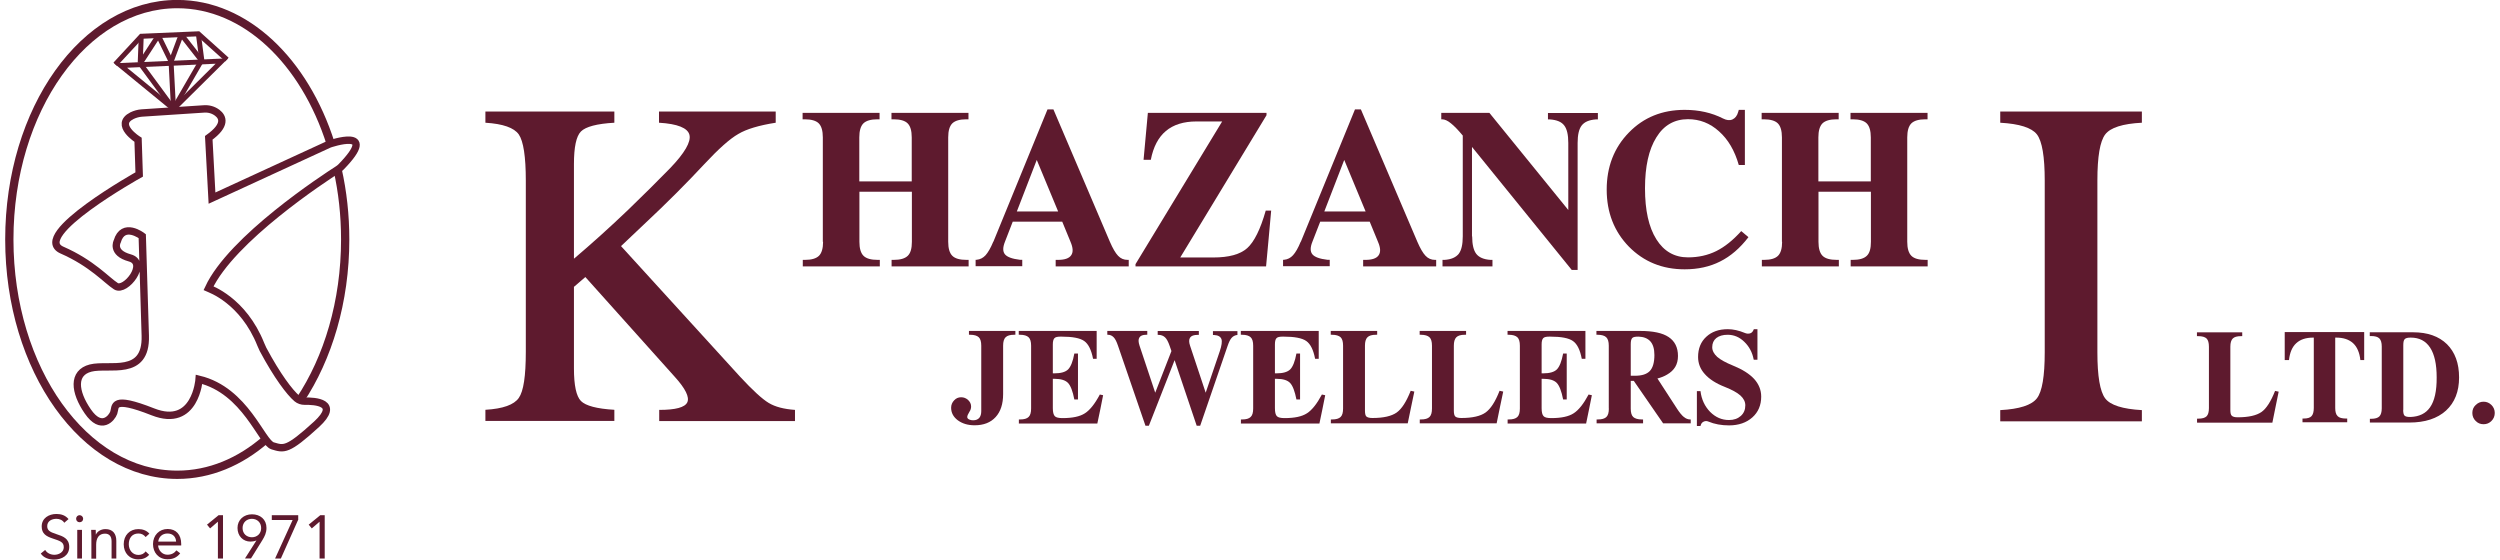 <?xml version="1.0" encoding="UTF-8"?>
<svg xmlns="http://www.w3.org/2000/svg" xmlns:xlink="http://www.w3.org/1999/xlink" width="268px" height="60px" viewBox="0 0 268 60" version="1.1">
<g id="surface1">
<path style=" stroke:none;fill-rule:nonzero;fill:rgb(36.863%,10.196%,18.039%);fill-opacity:1;" d="M 235.523 45.281 L 235.523 44.879 L 235.656 44.879 C 236.082 44.879 236.371 44.797 236.547 44.625 C 236.715 44.457 236.797 44.16 236.797 43.742 L 236.797 37.168 C 236.797 36.754 236.715 36.461 236.547 36.289 C 236.371 36.121 236.074 36.035 235.645 36.035 L 235.512 36.035 L 235.512 35.629 L 240.367 35.629 L 240.367 36.035 L 240.234 36.035 C 239.809 36.035 239.52 36.121 239.352 36.289 C 239.18 36.461 239.094 36.754 239.094 37.168 L 239.094 43.953 C 239.094 44.27 239.141 44.477 239.254 44.574 C 239.359 44.672 239.555 44.734 239.871 44.734 L 239.895 44.734 C 241.047 44.734 241.887 44.539 242.422 44.172 C 242.953 43.805 243.441 43.035 243.887 41.906 L 244.273 41.988 L 243.934 43.648 L 243.598 45.309 L 235.539 45.309 Z M 235.523 45.281 "/>
<path style=" stroke:none;fill-rule:nonzero;fill:rgb(36.863%,10.196%,18.039%);fill-opacity:1;" d="M 248.039 43.734 L 248.039 36.191 L 247.98 36.191 C 247.191 36.191 246.586 36.391 246.156 36.793 C 245.719 37.195 245.469 37.793 245.379 38.598 L 244.922 38.598 L 244.922 35.594 L 253.441 35.594 L 253.441 38.598 L 253.031 38.598 C 252.945 37.793 252.676 37.18 252.254 36.793 C 251.816 36.391 251.211 36.191 250.434 36.191 L 250.336 36.191 L 250.336 43.734 C 250.336 44.152 250.418 44.441 250.594 44.609 C 250.758 44.785 251.066 44.867 251.488 44.867 L 251.621 44.867 L 251.621 45.27 L 246.828 45.27 L 246.828 44.867 L 246.949 44.867 C 247.352 44.867 247.641 44.785 247.797 44.609 C 247.953 44.441 248.039 44.152 248.039 43.734 Z M 248.039 43.734 "/>
<path style=" stroke:none;fill-rule:nonzero;fill:rgb(36.863%,10.196%,18.039%);fill-opacity:1;" d="M 255.324 43.734 L 255.324 37.156 C 255.324 36.742 255.238 36.449 255.07 36.281 C 254.898 36.105 254.594 36.023 254.168 36.023 L 254.039 36.023 L 254.039 35.621 L 258.688 35.621 C 260.238 35.621 261.441 36.047 262.316 36.898 C 263.176 37.758 263.613 38.938 263.613 40.461 C 263.613 41.988 263.141 43.16 262.211 44.016 C 261.273 44.867 259.961 45.297 258.273 45.297 L 254.051 45.297 L 254.051 44.895 L 254.184 44.895 C 254.605 44.895 254.898 44.809 255.07 44.637 C 255.238 44.465 255.324 44.172 255.324 43.758 Z M 257.621 43.93 C 257.621 44.25 257.668 44.465 257.773 44.562 C 257.883 44.66 258.094 44.707 258.418 44.699 C 259.355 44.66 260.043 44.32 260.496 43.672 C 260.98 42.988 261.223 41.918 261.211 40.449 C 261.211 39.047 260.98 37.988 260.508 37.266 C 260.035 36.543 259.344 36.191 258.434 36.191 C 258.105 36.191 257.898 36.238 257.789 36.352 C 257.68 36.461 257.633 36.668 257.633 37 L 257.633 43.93 Z M 257.621 43.93 "/>
<path style=" stroke:none;fill-rule:nonzero;fill:rgb(36.863%,10.196%,18.039%);fill-opacity:1;" d="M 266.238 43.062 C 266.578 43.062 266.855 43.188 267.086 43.418 C 267.32 43.648 267.438 43.941 267.438 44.27 C 267.438 44.602 267.32 44.895 267.086 45.125 C 266.855 45.359 266.578 45.477 266.238 45.477 C 265.898 45.477 265.617 45.359 265.391 45.125 C 265.156 44.895 265.035 44.609 265.035 44.27 C 265.035 43.93 265.148 43.648 265.391 43.418 C 265.633 43.188 265.898 43.062 266.238 43.062 Z M 266.238 43.062 "/>
<path style=" stroke:none;fill-rule:nonzero;fill:rgb(36.863%,10.196%,18.039%);fill-opacity:1;" d="M 88.207 25.918 L 88.207 14.73 C 88.207 14.023 88.062 13.52 87.773 13.227 C 87.484 12.934 86.969 12.789 86.254 12.789 L 86.039 12.789 L 86.039 12.102 L 94.289 12.102 L 94.289 12.789 L 94.074 12.789 C 93.355 12.789 92.859 12.934 92.555 13.227 C 92.262 13.52 92.117 14.023 92.117 14.73 L 92.117 19.449 L 97.738 19.449 L 97.738 14.73 C 97.738 14.023 97.594 13.52 97.301 13.227 C 97.012 12.934 96.504 12.789 95.781 12.789 L 95.566 12.789 L 95.566 12.102 L 103.82 12.102 L 103.82 12.789 L 103.602 12.789 C 102.887 12.789 102.387 12.934 102.086 13.227 C 101.793 13.52 101.648 14.023 101.648 14.73 L 101.648 25.918 C 101.648 26.625 101.793 27.125 102.086 27.418 C 102.379 27.715 102.887 27.859 103.613 27.859 L 103.836 27.859 L 103.836 28.555 L 95.578 28.555 L 95.578 27.859 L 95.797 27.859 C 96.512 27.859 97.012 27.715 97.316 27.418 C 97.617 27.125 97.754 26.625 97.754 25.918 L 97.754 20.551 L 92.129 20.551 L 92.129 25.918 C 92.129 26.625 92.273 27.125 92.566 27.418 C 92.859 27.715 93.367 27.859 94.094 27.859 L 94.316 27.859 L 94.316 28.555 L 86.059 28.555 L 86.059 27.859 L 86.277 27.859 C 86.996 27.859 87.492 27.715 87.797 27.418 C 88.086 27.125 88.234 26.625 88.234 25.918 Z M 88.207 25.918 "/>
<path style=" stroke:none;fill-rule:nonzero;fill:rgb(36.863%,10.196%,18.039%);fill-opacity:1;" d="M 106.488 25.918 L 112.293 11.727 L 112.926 11.727 L 118.98 25.918 C 119.285 26.625 119.578 27.125 119.855 27.418 C 120.133 27.715 120.473 27.859 120.875 27.859 L 121 27.859 L 121 28.555 L 113.168 28.555 L 113.168 27.859 L 113.41 27.859 C 114.129 27.859 114.602 27.699 114.828 27.367 C 115.062 27.043 115.035 26.562 114.758 25.918 L 113.871 23.762 L 108.566 23.762 L 107.73 25.918 C 107.488 26.527 107.488 26.965 107.73 27.262 C 107.973 27.555 108.508 27.75 109.328 27.848 L 109.586 27.848 L 109.586 28.539 L 104.586 28.539 L 104.586 27.848 L 104.695 27.848 C 105.07 27.812 105.387 27.652 105.656 27.359 C 105.918 27.062 106.199 26.59 106.48 25.906 Z M 108.996 22.672 L 113.434 22.672 L 111.141 17.145 L 109.004 22.672 Z M 108.996 22.672 "/>
<path style=" stroke:none;fill-rule:nonzero;fill:rgb(36.863%,10.196%,18.039%);fill-opacity:1;" d="M 121.738 28.297 L 131.016 13.02 L 128.246 13.02 C 126.887 13.02 125.793 13.363 124.98 14.043 C 124.168 14.73 123.633 15.75 123.367 17.133 L 122.59 17.133 L 122.82 14.621 L 123.051 12.102 L 135.77 12.102 L 135.77 12.352 L 126.523 27.602 L 130.07 27.602 C 131.73 27.602 132.945 27.273 133.695 26.605 C 134.449 25.93 135.117 24.586 135.688 22.574 L 136.27 22.574 L 136 25.566 L 135.723 28.555 L 121.727 28.555 L 121.727 28.312 Z M 121.738 28.297 "/>
<path style=" stroke:none;fill-rule:nonzero;fill:rgb(36.863%,10.196%,18.039%);fill-opacity:1;" d="M 139.449 25.918 L 145.254 11.727 L 145.887 11.727 L 151.941 25.918 C 152.246 26.625 152.539 27.125 152.816 27.418 C 153.094 27.715 153.438 27.859 153.836 27.859 L 153.957 27.859 L 153.957 28.555 L 146.129 28.555 L 146.129 27.859 L 146.371 27.859 C 147.09 27.859 147.562 27.699 147.789 27.367 C 148.02 27.043 148 26.562 147.719 25.918 L 146.832 23.762 L 141.527 23.762 L 140.688 25.918 C 140.445 26.527 140.445 26.965 140.688 27.262 C 140.93 27.555 141.465 27.75 142.293 27.848 L 142.547 27.848 L 142.547 28.539 L 137.543 28.539 L 137.543 27.848 L 137.652 27.848 C 138.027 27.812 138.348 27.652 138.613 27.359 C 138.883 27.062 139.16 26.59 139.438 25.906 Z M 141.949 22.672 L 146.395 22.672 L 144.102 17.145 L 141.965 22.672 Z M 141.949 22.672 "/>
<path style=" stroke:none;fill-rule:nonzero;fill:rgb(36.863%,10.196%,18.039%);fill-opacity:1;" d="M 157.816 25.336 C 157.816 26.211 157.965 26.832 158.254 27.211 C 158.547 27.59 159.055 27.812 159.773 27.859 L 159.992 27.859 L 159.992 28.555 L 154.637 28.555 L 154.637 27.859 L 154.859 27.859 C 155.574 27.812 156.066 27.59 156.375 27.211 C 156.664 26.832 156.809 26.211 156.809 25.336 L 156.809 14.531 C 156.301 13.922 155.875 13.484 155.547 13.227 C 155.199 12.934 154.867 12.789 154.59 12.789 L 154.504 12.789 L 154.504 12.102 L 159.664 12.102 L 168.121 22.512 L 168.121 15.328 C 168.121 14.445 167.977 13.824 167.684 13.449 C 167.398 13.066 166.887 12.852 166.156 12.801 L 165.941 12.801 L 165.941 12.117 L 171.293 12.117 L 171.293 12.801 L 171.074 12.801 C 170.359 12.852 169.859 13.066 169.559 13.449 C 169.266 13.824 169.121 14.445 169.121 15.328 L 169.121 28.934 L 168.488 28.934 L 157.797 15.75 L 157.797 25.344 Z M 157.816 25.336 "/>
<path style=" stroke:none;fill-rule:nonzero;fill:rgb(36.863%,10.196%,18.039%);fill-opacity:1;" d="M 187.438 25.418 C 186.527 26.605 185.508 27.48 184.406 28.027 C 183.301 28.59 182.023 28.871 180.594 28.871 C 178.199 28.871 176.211 28.055 174.621 26.445 C 173.039 24.82 172.238 22.781 172.238 20.328 C 172.238 17.879 173.031 15.828 174.621 14.203 C 176.199 12.582 178.191 11.777 180.594 11.777 C 182.121 11.777 183.496 12.082 184.711 12.703 C 185.098 12.898 185.434 12.934 185.727 12.801 C 186.016 12.664 186.223 12.41 186.336 11.992 L 186.398 11.777 L 187.051 11.777 L 187.051 17.691 L 186.398 17.691 C 185.961 16.152 185.254 14.945 184.281 14.082 C 183.312 13.203 182.203 12.777 180.953 12.777 C 179.5 12.777 178.359 13.422 177.559 14.73 C 176.746 16.035 176.344 17.852 176.344 20.195 C 176.344 22.539 176.746 24.355 177.559 25.648 C 178.371 26.945 179.5 27.59 180.953 27.59 C 182.059 27.59 183.07 27.367 183.98 26.918 C 184.891 26.465 185.773 25.758 186.66 24.773 L 187.426 25.418 Z M 187.438 25.418 "/>
<path style=" stroke:none;fill-rule:nonzero;fill:rgb(36.863%,10.196%,18.039%);fill-opacity:1;" d="M 191.023 25.918 L 191.023 14.73 C 191.023 14.023 190.875 13.52 190.586 13.227 C 190.293 12.934 189.781 12.789 189.066 12.789 L 188.848 12.789 L 188.848 12.102 L 197.105 12.102 L 197.105 12.789 L 196.883 12.789 C 196.168 12.789 195.668 12.934 195.367 13.227 C 195.078 13.52 194.93 14.023 194.93 14.73 L 194.93 19.449 L 200.551 19.449 L 200.551 14.73 C 200.551 14.023 200.402 13.52 200.113 13.227 C 199.82 12.934 199.312 12.789 198.598 12.789 L 198.375 12.789 L 198.375 12.102 L 206.633 12.102 L 206.633 12.789 L 206.414 12.789 C 205.695 12.789 205.199 12.934 204.895 13.227 C 204.605 13.52 204.457 14.023 204.457 14.73 L 204.457 25.918 C 204.457 26.625 204.605 27.125 204.895 27.418 C 205.188 27.715 205.695 27.859 206.426 27.859 L 206.645 27.859 L 206.645 28.555 L 198.391 28.555 L 198.391 27.859 L 198.605 27.859 C 199.324 27.859 199.82 27.715 200.125 27.418 C 200.43 27.125 200.562 26.625 200.562 25.918 L 200.562 20.551 L 194.941 20.551 L 194.941 25.918 C 194.941 26.625 195.086 27.125 195.375 27.418 C 195.668 27.715 196.18 27.859 196.91 27.859 L 197.125 27.859 L 197.125 28.555 L 188.871 28.555 L 188.871 27.859 L 189.09 27.859 C 189.809 27.859 190.305 27.715 190.605 27.418 C 190.898 27.125 191.043 26.625 191.043 25.918 Z M 191.023 25.918 "/>
<path style=" stroke:none;fill-rule:nonzero;fill:rgb(36.863%,10.196%,18.039%);fill-opacity:1;" d="M 105.191 37.059 C 105.191 36.633 105.105 36.328 104.926 36.156 C 104.746 35.984 104.441 35.887 104.004 35.887 L 103.871 35.887 L 103.871 35.477 L 108.848 35.477 L 108.848 35.887 L 108.711 35.887 C 108.289 35.887 107.984 35.973 107.801 36.156 C 107.621 36.328 107.535 36.633 107.535 37.059 L 107.535 42.246 C 107.535 43.305 107.266 44.125 106.734 44.707 C 106.199 45.297 105.445 45.59 104.477 45.59 C 103.746 45.59 103.156 45.406 102.676 45.055 C 102.203 44.699 101.961 44.25 101.961 43.707 C 101.961 43.402 102.074 43.137 102.281 42.918 C 102.484 42.695 102.738 42.586 103.031 42.586 C 103.324 42.586 103.566 42.684 103.785 42.883 C 103.988 43.078 104.102 43.305 104.102 43.574 C 104.102 43.77 104.051 43.953 103.941 44.109 C 103.773 44.383 103.688 44.574 103.688 44.707 C 103.688 44.844 103.797 44.941 103.988 45.004 C 104.102 45.039 104.211 45.055 104.328 45.055 C 104.609 45.055 104.828 44.965 104.977 44.797 C 105.121 44.625 105.191 44.383 105.191 44.074 Z M 105.191 37.059 "/>
<path style=" stroke:none;fill-rule:nonzero;fill:rgb(36.863%,10.196%,18.039%);fill-opacity:1;" d="M 109.223 45.379 L 109.223 44.965 L 109.355 44.965 C 109.781 44.965 110.086 44.879 110.266 44.699 C 110.449 44.527 110.535 44.223 110.535 43.797 L 110.535 37.059 C 110.535 36.633 110.449 36.328 110.266 36.156 C 110.086 35.984 109.781 35.887 109.344 35.887 L 109.211 35.887 L 109.211 35.477 L 117.562 35.477 L 117.562 38.465 L 117.176 38.465 C 116.992 37.508 116.676 36.875 116.23 36.559 C 115.777 36.238 114.965 36.086 113.785 36.086 L 113.691 36.086 C 113.363 36.086 113.141 36.133 113.035 36.254 C 112.926 36.363 112.863 36.586 112.863 36.91 L 112.863 40.023 L 113.035 40.023 C 113.727 40.023 114.223 39.879 114.504 39.598 C 114.781 39.316 115.016 38.758 115.168 37.902 L 115.559 37.902 L 115.559 42.82 L 115.168 42.82 C 115 41.941 114.773 41.344 114.492 41.051 C 114.203 40.754 113.727 40.609 113.035 40.609 L 112.863 40.609 L 112.863 43.758 C 112.863 44.188 112.938 44.465 113.07 44.609 C 113.203 44.762 113.496 44.82 113.91 44.82 C 114.977 44.82 115.766 44.652 116.301 44.305 C 116.836 43.965 117.371 43.293 117.902 42.293 L 118.254 42.367 L 117.953 43.883 L 117.633 45.406 L 109.211 45.406 Z M 109.223 45.379 "/>
<path style=" stroke:none;fill-rule:nonzero;fill:rgb(36.863%,10.196%,18.039%);fill-opacity:1;" d="M 122.785 45.613 L 119.848 37.059 C 119.703 36.633 119.555 36.328 119.383 36.156 C 119.215 35.984 119.02 35.887 118.777 35.887 L 118.703 35.887 L 118.703 35.477 L 122.988 35.477 L 122.988 35.887 L 122.867 35.887 C 122.504 35.887 122.258 35.984 122.141 36.184 C 122.016 36.375 122.031 36.668 122.16 37.059 L 123.84 42.098 C 123.84 42.098 125.578 37.633 125.578 37.633 L 125.383 37.07 C 125.234 36.641 125.078 36.34 124.895 36.168 C 124.715 35.996 124.48 35.898 124.188 35.898 L 124.105 35.898 L 124.105 35.484 L 128.516 35.484 L 128.516 35.898 L 128.383 35.898 C 127.98 35.898 127.711 35.996 127.578 36.191 C 127.445 36.391 127.445 36.684 127.578 37.07 L 129.25 42.098 C 129.25 42.098 130.758 37.66 130.758 37.66 C 130.965 37.051 131.027 36.605 130.938 36.352 C 130.84 36.094 130.59 35.934 130.164 35.914 L 130.027 35.914 L 130.027 35.496 L 132.652 35.496 L 132.652 35.914 L 132.59 35.914 C 132.359 35.949 132.168 36.059 132.02 36.23 C 131.875 36.398 131.73 36.695 131.598 37.086 L 128.66 45.637 L 128.285 45.637 L 125.918 38.609 L 123.16 45.637 L 122.785 45.637 Z M 122.785 45.613 "/>
<path style=" stroke:none;fill-rule:nonzero;fill:rgb(36.863%,10.196%,18.039%);fill-opacity:1;" d="M 133.027 45.379 L 133.027 44.965 L 133.16 44.965 C 133.59 44.965 133.891 44.879 134.07 44.699 C 134.258 44.527 134.34 44.223 134.34 43.797 L 134.34 37.059 C 134.34 36.633 134.258 36.328 134.07 36.156 C 133.891 35.984 133.59 35.887 133.152 35.887 L 133.016 35.887 L 133.016 35.477 L 141.367 35.477 L 141.367 38.465 L 140.98 38.465 C 140.797 37.508 140.484 36.875 140.035 36.559 C 139.582 36.238 138.77 36.086 137.59 36.086 L 137.5 36.086 C 137.168 36.086 136.949 36.133 136.84 36.254 C 136.73 36.363 136.672 36.586 136.672 36.91 L 136.672 40.023 L 136.84 40.023 C 137.535 40.023 138.027 39.879 138.312 39.598 C 138.59 39.316 138.82 38.758 138.977 37.902 L 139.367 37.902 L 139.367 42.82 L 138.977 42.82 C 138.805 41.941 138.578 41.344 138.297 41.051 C 138.008 40.754 137.535 40.609 136.84 40.609 L 136.672 40.609 L 136.672 43.758 C 136.672 44.188 136.742 44.465 136.875 44.609 C 137.012 44.762 137.305 44.82 137.715 44.82 C 138.785 44.82 139.57 44.652 140.105 44.305 C 140.641 43.965 141.172 43.293 141.707 42.293 L 142.062 42.367 L 141.758 43.883 L 141.441 45.406 L 133.016 45.406 Z M 133.027 45.379 "/>
<path style=" stroke:none;fill-rule:nonzero;fill:rgb(36.863%,10.196%,18.039%);fill-opacity:1;" d="M 142.668 45.379 L 142.668 44.965 L 142.805 44.965 C 143.227 44.965 143.527 44.879 143.715 44.699 C 143.895 44.527 143.977 44.223 143.977 43.797 L 143.977 37.059 C 143.977 36.633 143.895 36.328 143.715 36.156 C 143.527 35.984 143.227 35.887 142.789 35.887 L 142.656 35.887 L 142.656 35.477 L 147.633 35.477 L 147.633 35.887 L 147.5 35.887 C 147.074 35.887 146.77 35.973 146.59 36.156 C 146.406 36.34 146.324 36.633 146.324 37.059 L 146.324 44.016 C 146.324 44.332 146.371 44.555 146.48 44.652 C 146.59 44.746 146.797 44.809 147.109 44.809 L 147.137 44.809 C 148.312 44.809 149.172 44.609 149.723 44.223 C 150.27 43.832 150.762 43.062 151.227 41.891 L 151.617 41.977 L 151.262 43.672 L 150.91 45.379 L 142.656 45.379 Z M 142.668 45.379 "/>
<path style=" stroke:none;fill-rule:nonzero;fill:rgb(36.863%,10.196%,18.039%);fill-opacity:1;" d="M 152.199 45.379 L 152.199 44.965 L 152.332 44.965 C 152.754 44.965 153.059 44.879 153.242 44.699 C 153.422 44.527 153.508 44.223 153.508 43.797 L 153.508 37.059 C 153.508 36.633 153.422 36.328 153.242 36.156 C 153.059 35.984 152.754 35.887 152.316 35.887 L 152.188 35.887 L 152.188 35.477 L 157.164 35.477 L 157.164 35.887 L 157.027 35.887 C 156.602 35.887 156.301 35.973 156.117 36.156 C 155.938 36.34 155.852 36.633 155.852 37.059 L 155.852 44.016 C 155.852 44.332 155.902 44.555 156.012 44.652 C 156.117 44.746 156.324 44.809 156.641 44.809 L 156.664 44.809 C 157.844 44.809 158.707 44.609 159.25 44.223 C 159.797 43.832 160.297 43.062 160.754 41.891 L 161.145 41.977 L 160.789 43.672 L 160.441 45.379 L 152.188 45.379 Z M 152.199 45.379 "/>
<path style=" stroke:none;fill-rule:nonzero;fill:rgb(36.863%,10.196%,18.039%);fill-opacity:1;" d="M 161.617 45.379 L 161.617 44.965 L 161.754 44.965 C 162.176 44.965 162.477 44.879 162.664 44.699 C 162.844 44.527 162.93 44.223 162.93 43.797 L 162.93 37.059 C 162.93 36.633 162.844 36.328 162.664 36.156 C 162.477 35.984 162.176 35.887 161.738 35.887 L 161.609 35.887 L 161.609 35.477 L 169.957 35.477 L 169.957 38.465 L 169.566 38.465 C 169.387 37.508 169.074 36.875 168.621 36.559 C 168.172 36.238 167.359 36.086 166.184 36.086 L 166.086 36.086 C 165.758 36.086 165.539 36.133 165.43 36.254 C 165.324 36.363 165.262 36.586 165.262 36.91 L 165.262 40.023 L 165.43 40.023 C 166.121 40.023 166.621 39.879 166.898 39.598 C 167.176 39.316 167.406 38.758 167.566 37.902 L 167.953 37.902 L 167.953 42.82 L 167.566 42.82 C 167.398 41.941 167.164 41.344 166.887 41.051 C 166.594 40.754 166.121 40.609 165.43 40.609 L 165.262 40.609 L 165.262 43.758 C 165.262 44.188 165.332 44.465 165.469 44.609 C 165.602 44.762 165.891 44.82 166.305 44.82 C 167.371 44.82 168.164 44.652 168.695 44.305 C 169.23 43.965 169.762 43.293 170.297 42.293 L 170.648 42.367 L 170.344 43.883 L 170.031 45.406 L 161.609 45.406 Z M 161.617 45.379 "/>
<path style=" stroke:none;fill-rule:nonzero;fill:rgb(36.863%,10.196%,18.039%);fill-opacity:1;" d="M 172.461 43.797 L 172.461 37.059 C 172.461 36.633 172.371 36.328 172.191 36.156 C 172.012 35.984 171.707 35.887 171.27 35.887 L 171.137 35.887 L 171.137 35.477 L 175.82 35.477 C 177.203 35.477 178.227 35.691 178.879 36.133 C 179.535 36.57 179.879 37.242 179.879 38.16 C 179.879 39.074 179.488 39.707 178.711 40.156 C 178.418 40.332 178.066 40.477 177.676 40.574 L 179.766 43.797 C 180.043 44.223 180.289 44.527 180.508 44.699 C 180.711 44.867 180.945 44.965 181.176 44.965 L 181.246 44.965 L 181.246 45.379 L 178.285 45.379 L 175.141 40.828 L 174.816 40.828 L 174.816 43.797 C 174.816 44.223 174.898 44.527 175.078 44.699 C 175.262 44.867 175.566 44.965 176.004 44.965 L 176.137 44.965 L 176.137 45.379 L 171.156 45.379 L 171.156 44.965 L 171.293 44.965 C 171.719 44.965 172.023 44.879 172.203 44.699 C 172.387 44.527 172.469 44.223 172.469 43.797 Z M 174.801 40.281 L 175.273 40.281 C 176.016 40.281 176.539 40.109 176.863 39.77 C 177.184 39.43 177.352 38.852 177.352 38.062 C 177.352 37.391 177.203 36.898 176.898 36.57 C 176.609 36.266 176.199 36.105 175.648 36.086 C 175.309 36.086 175.094 36.121 174.984 36.23 C 174.871 36.34 174.816 36.559 174.816 36.898 L 174.816 40.281 Z M 174.801 40.281 "/>
<path style=" stroke:none;fill-rule:nonzero;fill:rgb(36.863%,10.196%,18.039%);fill-opacity:1;" d="M 187.996 38.547 C 187.852 37.777 187.512 37.145 186.988 36.641 C 186.469 36.133 185.871 35.887 185.203 35.887 C 184.684 35.887 184.281 36.008 183.988 36.238 C 183.699 36.473 183.551 36.801 183.551 37.219 C 183.551 37.598 183.738 37.938 184.086 38.258 C 184.441 38.57 185.008 38.875 185.789 39.195 C 186.785 39.598 187.535 40.074 188.043 40.621 C 188.543 41.172 188.801 41.809 188.801 42.516 C 188.801 43.438 188.48 44.188 187.852 44.746 C 187.219 45.309 186.383 45.602 185.352 45.602 C 184.539 45.602 183.797 45.469 183.129 45.188 C 182.961 45.113 182.789 45.125 182.633 45.199 C 182.473 45.27 182.363 45.406 182.316 45.59 L 182.293 45.664 L 181.906 45.664 L 181.906 41.926 L 182.293 41.926 C 182.398 42.82 182.754 43.562 183.324 44.152 C 183.906 44.734 184.574 45.027 185.352 45.027 C 185.871 45.027 186.285 44.879 186.613 44.59 C 186.941 44.297 187.098 43.918 187.098 43.453 C 187.098 43.078 186.93 42.723 186.578 42.402 C 186.223 42.086 185.668 41.781 184.902 41.477 C 183.941 41.102 183.227 40.637 182.754 40.098 C 182.266 39.562 182.035 38.949 182.035 38.266 C 182.035 37.363 182.328 36.641 182.91 36.105 C 183.496 35.559 184.258 35.289 185.219 35.289 C 185.801 35.289 186.398 35.426 187.027 35.684 C 187.246 35.781 187.438 35.789 187.605 35.738 C 187.766 35.691 187.891 35.57 187.973 35.379 L 188.008 35.289 L 188.398 35.289 L 188.398 38.562 L 188.008 38.562 Z M 187.996 38.547 "/>
<path style=" stroke:none;fill-rule:nonzero;fill:rgb(36.863%,10.196%,18.039%);fill-opacity:1;" d="M 56.367 37.758 L 56.367 19.363 C 56.367 16.789 56.113 15.141 55.613 14.41 C 55.105 13.691 53.918 13.273 52.035 13.156 L 52.035 11.957 L 65.859 11.957 L 65.859 13.156 C 63.98 13.262 62.789 13.582 62.277 14.094 C 61.77 14.605 61.527 15.777 61.527 17.582 L 61.527 27.734 C 63.367 26.176 65.312 24.43 67.34 22.492 C 68.965 20.926 70.457 19.441 71.832 18.035 C 73.402 16.402 74.09 15.203 73.91 14.461 C 73.727 13.719 72.633 13.273 70.645 13.156 L 70.645 11.957 L 83.156 11.957 L 83.156 13.156 C 81.375 13.434 80.027 13.836 79.145 14.363 C 78.242 14.875 77.027 15.961 75.5 17.598 C 73.629 19.609 71.492 21.758 69.062 24.027 L 66.574 26.383 L 79.332 40.379 C 80.691 41.844 81.715 42.781 82.406 43.195 C 83.098 43.613 84.031 43.855 85.223 43.941 L 85.223 45.137 L 70.668 45.137 L 70.668 43.941 C 72.43 43.941 73.422 43.672 73.68 43.125 C 73.93 42.578 73.484 41.66 72.332 40.391 L 62.75 29.699 L 61.527 30.75 L 61.527 39.5 C 61.527 41.316 61.777 42.477 62.277 42.988 C 62.789 43.5 63.98 43.82 65.859 43.93 L 65.859 45.125 L 52.035 45.125 L 52.035 43.93 C 53.918 43.82 55.105 43.391 55.613 42.66 C 56.125 41.941 56.367 40.305 56.367 37.715 Z M 56.367 37.758 "/>
<path style=" stroke:none;fill-rule:nonzero;fill:rgb(36.863%,10.196%,18.039%);fill-opacity:1;" d="M 219.195 37.758 L 219.195 19.363 C 219.195 16.789 218.918 15.141 218.359 14.41 C 217.797 13.691 216.492 13.273 214.426 13.156 L 214.426 11.957 L 229.609 11.957 L 229.609 13.156 C 227.547 13.262 226.234 13.68 225.68 14.41 C 225.121 15.141 224.84 16.777 224.84 19.363 L 224.84 37.758 C 224.84 40.332 225.121 41.977 225.68 42.711 C 226.234 43.438 227.547 43.848 229.609 43.965 L 229.609 45.164 L 214.426 45.164 L 214.426 43.965 C 216.492 43.855 217.797 43.43 218.359 42.695 C 218.918 41.977 219.195 40.344 219.195 37.758 Z M 219.195 37.758 "/>
<path style="fill:none;stroke-width:0.73;stroke-linecap:butt;stroke-linejoin:miter;stroke:rgb(36.863%,10.196%,18.039%);stroke-opacity:1;stroke-miterlimit:10;" d="M 23.012 38.609 C 20.74 40.581 18.06 41.718 15.193 41.718 C 7 41.718 0.362 32.46 0.362 21.041 C 0.362 9.623 7 0.359 15.193 0.359 C 21.229 0.359 26.432 5.4 28.739 12.629 " transform="matrix(1.214,0,0,1.22,0.56,0)"/>
<path style="fill:none;stroke-width:0.73;stroke-linecap:butt;stroke-linejoin:miter;stroke:rgb(36.863%,10.196%,18.039%);stroke-opacity:1;stroke-miterlimit:10;" d="M 29.351 14.901 C 29.788 16.841 30.02 18.9 30.02 21.041 C 30.02 26.499 28.498 31.471 26.03 35.158 " transform="matrix(1.214,0,0,1.22,0.56,0)"/>
<path style="fill:none;stroke-width:0.65;stroke-linecap:butt;stroke-linejoin:miter;stroke:rgb(36.863%,10.196%,18.039%);stroke-opacity:1;stroke-miterlimit:10;" d="M 11.83 15.33 L 11.73 12.283 C 11.73 12.283 9.6 10.958 11.199 10.161 C 11.47 10.032 11.759 9.952 12.059 9.93 L 17.538 9.572 C 17.96 9.539 18.378 9.652 18.723 9.911 C 19.221 10.289 19.54 10.993 17.973 12.11 L 18.259 17.408 L 28.63 12.657 C 28.63 12.657 33.141 11.102 29.669 14.652 C 29.589 14.738 29.492 14.812 29.389 14.879 C 28.199 15.641 19.997 20.961 17.95 25.331 C 18.04 25.372 21.01 26.371 22.571 30.27 C 22.629 30.408 22.69 30.549 22.761 30.693 C 24.019 33.039 25.123 34.48 25.75 35.011 C 25.94 35.171 26.191 35.251 26.439 35.251 C 27.349 35.229 29.589 35.36 27.491 37.281 C 24.901 39.64 24.608 39.467 23.62 39.179 C 22.629 38.888 21.229 34.32 17.12 33.331 C 17.12 33.331 16.811 37.671 13.04 36.189 C 9.32 34.73 9.78 35.722 9.581 36.269 C 9.41 36.73 8.49 37.883 7.29 36.148 C 6.093 34.419 5.932 32.751 7.541 32.341 C 9.153 31.932 12.47 33.158 12.368 29.508 L 12.1 20.75 C 12.1 20.75 10.411 19.45 9.89 21.217 C 9.89 21.217 9.353 22.21 11 22.661 C 12.647 23.109 10.611 25.667 9.78 25.152 C 8.95 24.63 7.682 23.138 4.999 21.97 C 2.158 20.699 11.83 15.33 11.83 15.33 Z M 11.83 15.33 " transform="matrix(1.214,0,0,1.22,0.56,0)"/>
<path style=" stroke:none;fill-rule:nonzero;fill:rgb(36.863%,10.196%,18.039%);fill-opacity:1;" d="M 23.113 6.832 L 18.586 11.324 L 13.621 7.262 L 23.113 6.832 M 24.461 6.25 L 12.215 6.785 L 18.621 12.031 Z M 24.461 6.25 "/>
<path style="fill:none;stroke-width:0.44;stroke-linecap:butt;stroke-linejoin:miter;stroke:rgb(36.863%,10.196%,18.039%);stroke-opacity:1;stroke-miterlimit:10;" d="M 9.719 5.65 L 12.01 3.188 L 17.053 2.971 L 19.579 5.231 " transform="matrix(1.214,0,0,1.22,0.56,0)"/>
<path style="fill:none;stroke-width:0.44;stroke-linecap:butt;stroke-linejoin:miter;stroke:rgb(36.863%,10.196%,18.039%);stroke-opacity:1;stroke-miterlimit:10;" d="M 14.861 9.559 L 11.972 5.65 " transform="matrix(1.214,0,0,1.22,0.56,0)"/>
<path style="fill:none;stroke-width:0.44;stroke-linecap:butt;stroke-linejoin:miter;stroke:rgb(36.863%,10.196%,18.039%);stroke-opacity:1;stroke-miterlimit:10;" d="M 17.268 5.423 L 14.861 9.559 " transform="matrix(1.214,0,0,1.22,0.56,0)"/>
<path style="fill:none;stroke-width:0.44;stroke-linecap:butt;stroke-linejoin:miter;stroke:rgb(36.863%,10.196%,18.039%);stroke-opacity:1;stroke-miterlimit:10;" d="M 11.92 5.519 L 12.01 3.188 " transform="matrix(1.214,0,0,1.22,0.56,0)"/>
<path style="fill:none;stroke-width:0.44;stroke-linecap:butt;stroke-linejoin:miter;stroke:rgb(36.863%,10.196%,18.039%);stroke-opacity:1;stroke-miterlimit:10;" d="M 17.361 5.298 L 17.053 2.971 " transform="matrix(1.214,0,0,1.22,0.56,0)"/>
<path style="fill:none;stroke-width:0.44;stroke-linecap:butt;stroke-linejoin:miter;stroke:rgb(36.863%,10.196%,18.039%);stroke-opacity:1;stroke-miterlimit:10;" d="M 11.94 5.541 L 13.523 3.121 " transform="matrix(1.214,0,0,1.22,0.56,0)"/>
<path style="fill:none;stroke-width:0.44;stroke-linecap:butt;stroke-linejoin:miter;stroke:rgb(36.863%,10.196%,18.039%);stroke-opacity:1;stroke-miterlimit:10;" d="M 17.339 5.32 L 15.54 3.028 " transform="matrix(1.214,0,0,1.22,0.56,0)"/>
<path style="fill:none;stroke-width:0.44;stroke-linecap:butt;stroke-linejoin:miter;stroke:rgb(36.863%,10.196%,18.039%);stroke-opacity:1;stroke-miterlimit:10;" d="M 13.523 3.121 L 14.649 5.41 " transform="matrix(1.214,0,0,1.22,0.56,0)"/>
<path style="fill:none;stroke-width:0.44;stroke-linecap:butt;stroke-linejoin:miter;stroke:rgb(36.863%,10.196%,18.039%);stroke-opacity:1;stroke-miterlimit:10;" d="M 15.54 3.028 L 14.649 5.41 " transform="matrix(1.214,0,0,1.22,0.56,0)"/>
<path style="fill:none;stroke-width:0.44;stroke-linecap:butt;stroke-linejoin:miter;stroke:rgb(36.863%,10.196%,18.039%);stroke-opacity:1;stroke-miterlimit:10;" d="M 14.639 5.33 L 14.861 9.559 " transform="matrix(1.214,0,0,1.22,0.56,0)"/>
<path style=" stroke:none;fill-rule:nonzero;fill:rgb(36.863%,10.196%,18.039%);fill-opacity:1;" d="M 6.895 56.047 C 6.715 55.754 6.387 55.617 6.047 55.617 C 5.562 55.617 5.062 55.852 5.062 56.398 C 5.062 56.828 5.297 57.023 6.035 57.254 C 6.75 57.488 7.422 57.719 7.422 58.633 C 7.422 59.551 6.629 59.988 5.789 59.988 C 5.258 59.988 4.68 59.805 4.371 59.34 L 4.844 58.953 C 5.039 59.293 5.43 59.473 5.832 59.473 C 6.305 59.473 6.836 59.195 6.836 58.668 C 6.836 58.098 6.449 57.996 5.625 57.719 C 4.965 57.496 4.469 57.219 4.469 56.438 C 4.469 55.547 5.234 55.098 6.047 55.098 C 6.57 55.098 7.004 55.242 7.348 55.645 L 6.895 56.035 Z M 6.895 56.047 "/>
<path style=" stroke:none;fill-rule:nonzero;fill:rgb(36.863%,10.196%,18.039%);fill-opacity:1;" d="M 8.535 55.227 C 8.742 55.227 8.914 55.402 8.914 55.609 C 8.914 55.824 8.754 55.984 8.535 55.984 C 8.316 55.984 8.16 55.824 8.16 55.609 C 8.16 55.402 8.316 55.227 8.535 55.227 Z M 8.281 56.805 L 8.789 56.805 L 8.789 59.875 L 8.281 59.875 Z M 8.281 56.805 "/>
<path style=" stroke:none;fill-rule:nonzero;fill:rgb(36.863%,10.196%,18.039%);fill-opacity:1;" d="M 9.797 57.535 C 9.797 57.254 9.773 57.012 9.773 56.805 L 10.262 56.805 C 10.262 56.961 10.27 57.133 10.27 57.301 L 10.285 57.301 C 10.414 56.996 10.805 56.719 11.305 56.719 C 12.102 56.719 12.469 57.23 12.469 57.977 L 12.469 59.875 L 11.961 59.875 L 11.961 58.035 C 11.961 57.523 11.742 57.207 11.254 57.207 C 10.602 57.207 10.309 57.684 10.309 58.391 L 10.309 59.891 L 9.797 59.891 Z M 9.797 57.535 "/>
<path style=" stroke:none;fill-rule:nonzero;fill:rgb(36.863%,10.196%,18.039%);fill-opacity:1;" d="M 15.613 57.57 C 15.395 57.301 15.152 57.191 14.836 57.191 C 14.145 57.191 13.805 57.703 13.805 58.34 C 13.805 58.973 14.219 59.488 14.836 59.488 C 15.164 59.488 15.422 59.367 15.613 59.109 L 15.992 59.473 C 15.699 59.82 15.273 59.965 14.836 59.965 C 13.887 59.965 13.262 59.293 13.262 58.34 C 13.262 57.387 13.902 56.719 14.836 56.719 C 15.289 56.719 15.711 56.863 16.012 57.207 Z M 15.613 57.57 "/>
<path style=" stroke:none;fill-rule:nonzero;fill:rgb(36.863%,10.196%,18.039%);fill-opacity:1;" d="M 19.316 59.316 C 18.953 59.777 18.527 59.953 17.957 59.953 C 16.996 59.953 16.402 59.23 16.402 58.328 C 16.402 57.379 17.074 56.707 17.969 56.707 C 18.867 56.707 19.426 57.301 19.426 58.316 L 19.426 58.473 L 16.949 58.473 C 16.984 59.008 17.398 59.465 17.941 59.465 C 18.379 59.465 18.672 59.305 18.914 59 L 19.305 59.305 Z M 18.879 58.059 C 18.855 57.535 18.516 57.191 17.957 57.191 C 17.398 57.191 17.023 57.547 16.961 58.059 Z M 18.879 58.059 "/>
<path style=" stroke:none;fill-rule:nonzero;fill:rgb(36.863%,10.196%,18.039%);fill-opacity:1;" d="M 23.906 59.875 L 23.359 59.875 L 23.359 55.938 L 23.344 55.938 L 22.523 56.645 L 22.191 56.242 L 23.434 55.227 L 23.906 55.227 Z M 23.906 59.875 "/>
<path style=" stroke:none;fill-rule:nonzero;fill:rgb(36.863%,10.196%,18.039%);fill-opacity:1;" d="M 27.488 57.938 L 27.477 57.938 C 27.301 58.023 27.039 58.059 26.855 58.059 C 26.051 58.059 25.461 57.461 25.461 56.594 C 25.461 55.727 26.129 55.133 27.012 55.133 C 27.898 55.133 28.566 55.68 28.566 56.594 C 28.566 57.133 28.371 57.496 28.129 57.898 L 26.906 59.867 L 26.262 59.867 L 27.496 57.926 Z M 27.996 56.609 C 27.996 55.996 27.547 55.617 27.004 55.617 C 26.453 55.617 26.004 55.996 26.004 56.609 C 26.004 57.219 26.453 57.594 27.004 57.594 C 27.547 57.594 27.996 57.219 27.996 56.609 Z M 27.996 56.609 "/>
<path style=" stroke:none;fill-rule:nonzero;fill:rgb(36.863%,10.196%,18.039%);fill-opacity:1;" d="M 31.953 55.742 L 30.109 59.875 L 29.488 59.875 L 31.371 55.742 L 29.137 55.742 L 29.137 55.227 L 31.969 55.227 L 31.969 55.742 Z M 31.953 55.742 "/>
<path style=" stroke:none;fill-rule:nonzero;fill:rgb(36.863%,10.196%,18.039%);fill-opacity:1;" d="M 34.809 59.875 L 34.258 59.875 L 34.258 55.938 L 34.246 55.938 L 33.422 56.645 L 33.094 56.242 L 34.336 55.227 L 34.809 55.227 Z M 34.809 59.875 "/>
</g>
</svg>

